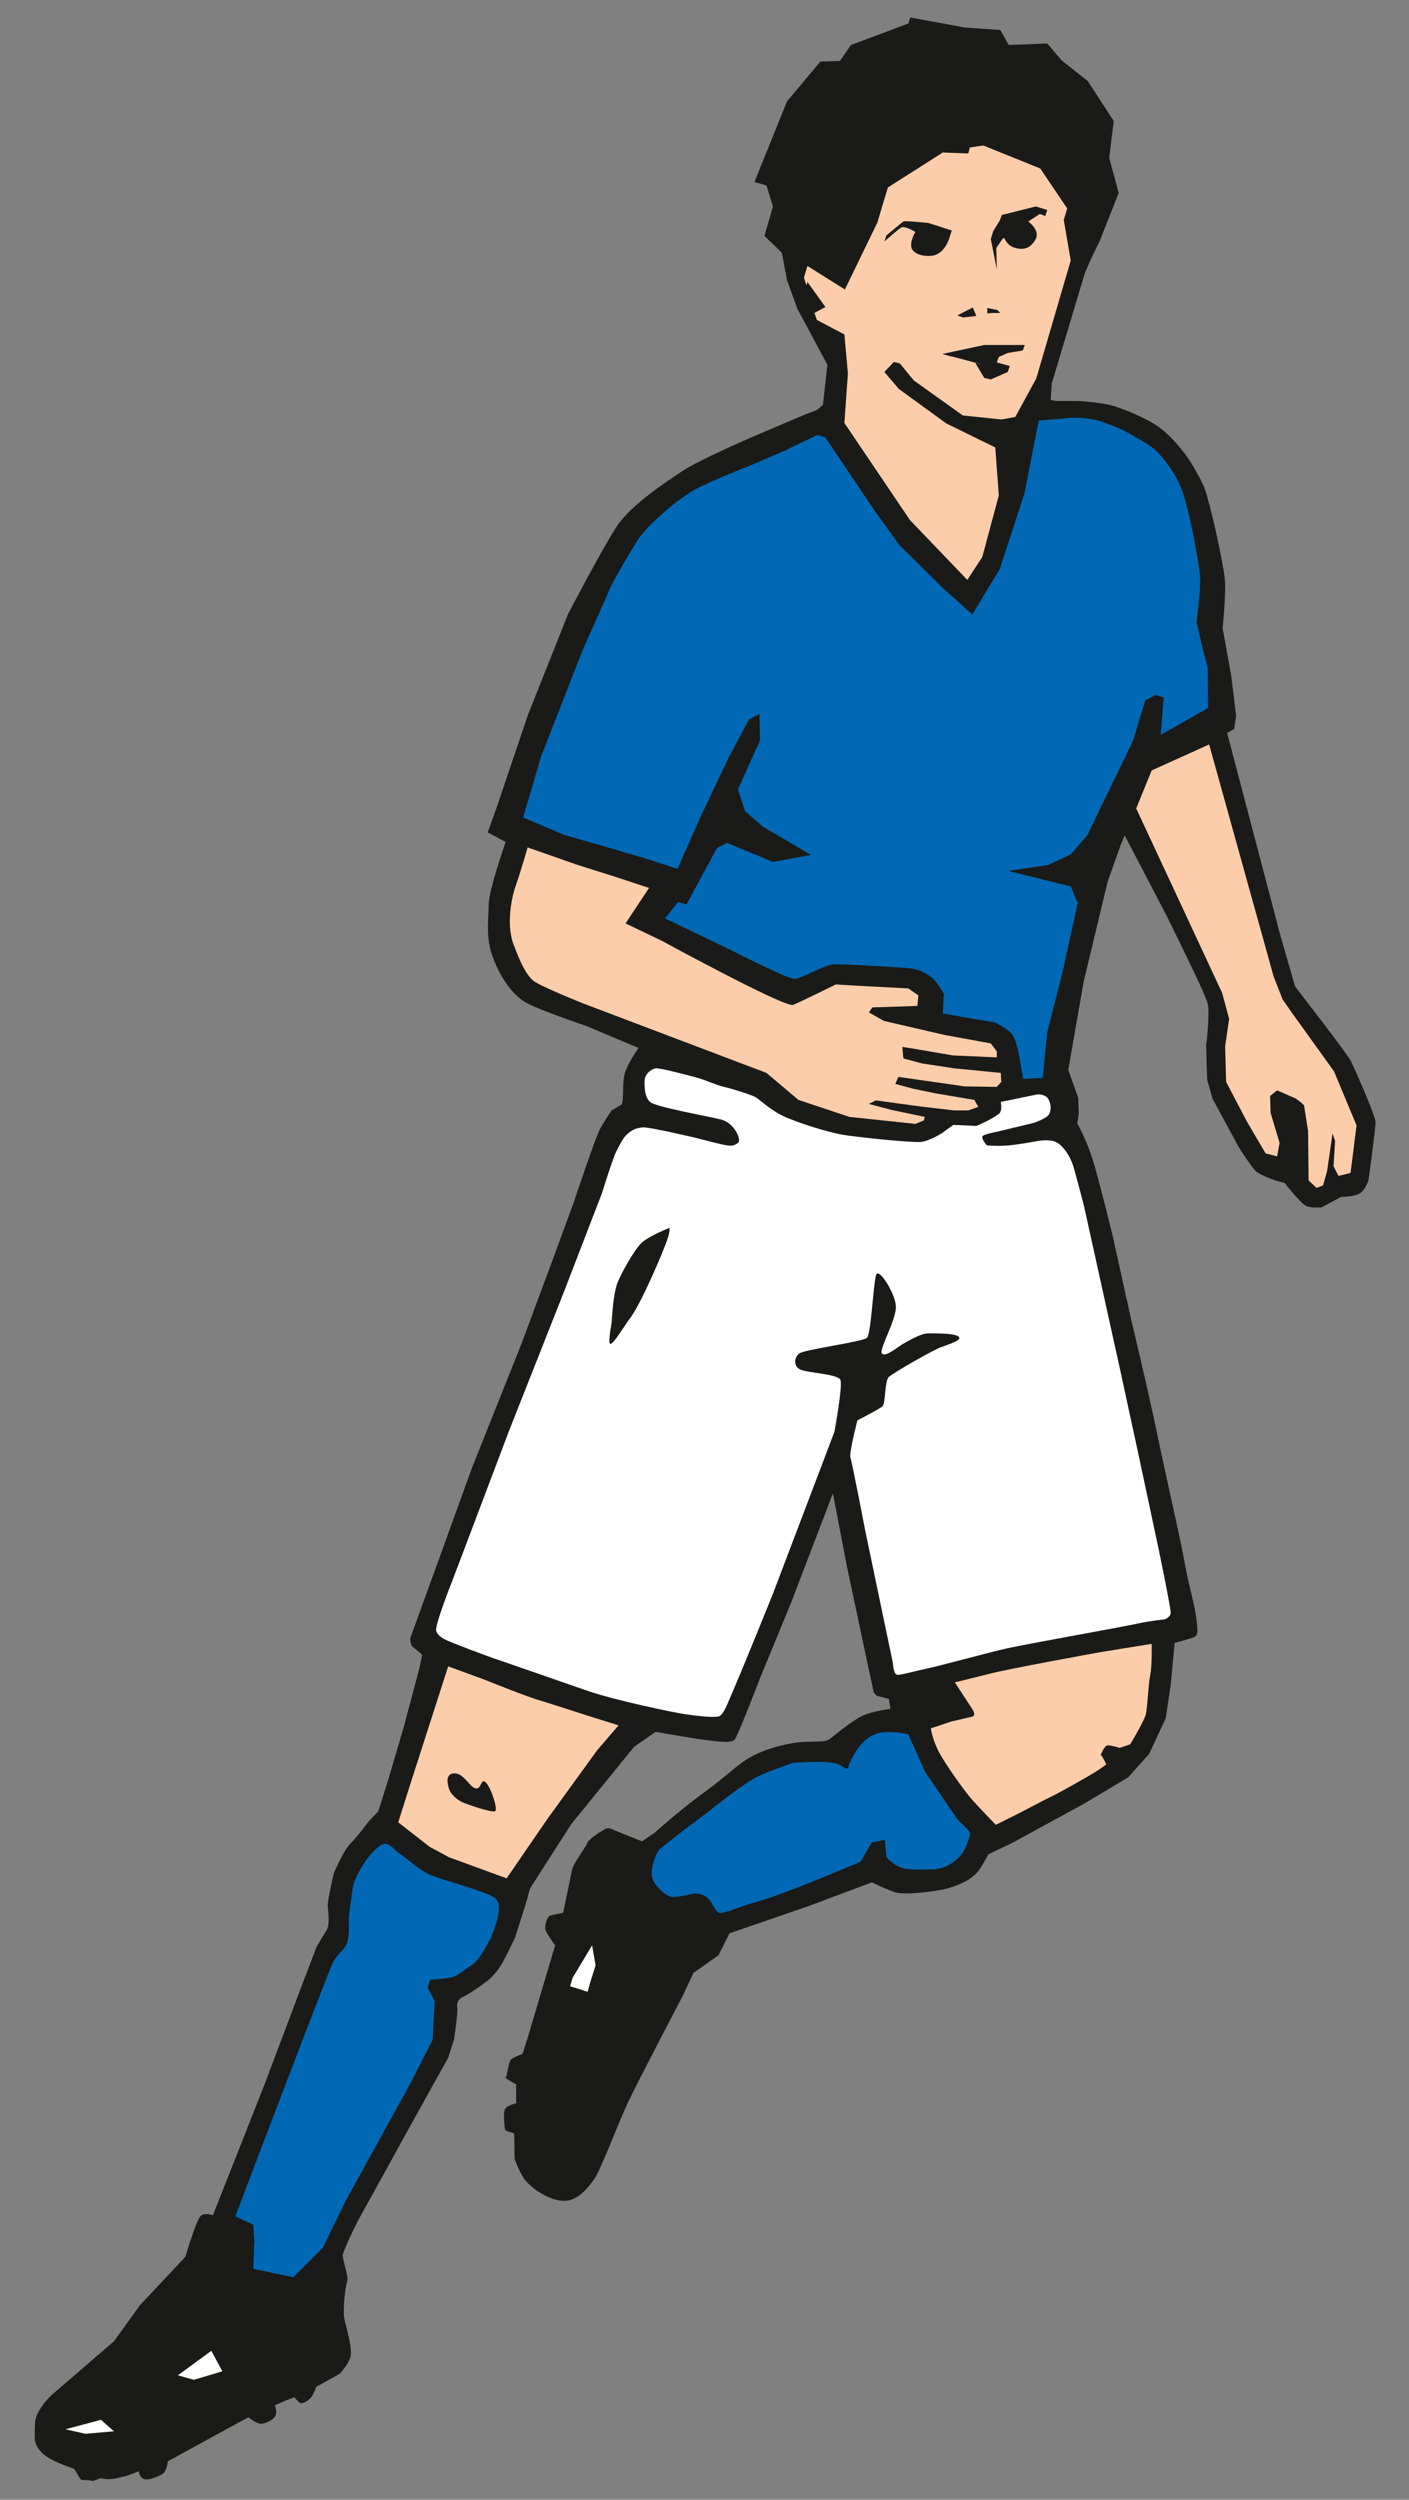 <?xml version="1.0" encoding="utf-8"?>
<!-- Generator: Adobe Illustrator 16.0.4, SVG Export Plug-In . SVG Version: 6.00 Build 0)  -->
<!DOCTYPE svg PUBLIC "-//W3C//DTD SVG 1.1//EN" "http://www.w3.org/Graphics/SVG/1.1/DTD/svg11.dtd">
<svg version="1.1" id="Ebene_1" xmlns:x="http://ns.adobe.com/Extensibility/1.0/" xmlns:i="http://ns.adobe.com/AdobeIllustrator/10.0/" xmlns:graph="http://ns.adobe.com/Graphs/1.0/"
	 xmlns="http://www.w3.org/2000/svg" xmlns:xlink="http://www.w3.org/1999/xlink" xmlns:a="http://ns.adobe.com/AdobeSVGViewerExtensions/3.0/"
	 x="0px" y="0px" width="28.2px" height="50px" viewBox="0 0 28.2 50" style="enable-background:new 0 0 28.2 50;"
	 xml:space="preserve">
<rect x="0" y="0" width="28.2" height="50" fill="#808080" stroke="none"/>
<style type="text/css">
<![CDATA[
	.st0{fill-rule:evenodd;clip-rule:evenodd;fill:#1A1A18;}
	.st1{fill:#FBCDAA;}
	.st2{fill-rule:evenodd;clip-rule:evenodd;fill:#FBCDAA;}
	.st3{fill-rule:evenodd;clip-rule:evenodd;fill:#FFFFFF;}
	.st4{fill-rule:evenodd;clip-rule:evenodd;fill:#0068B4;}
]]>
</style>
<path class="st0" d="M27.04,21.23c-0.05-0.12-1.12-1.5-1.12-1.5l-0.3-1.04l-0.61-2.32l-0.45-1.71l0.14-0.08l0.04-0.26l-0.1-0.82
	l-0.17-0.93c0,0,0.06-0.61,0.05-0.91s-0.31-1.66-0.43-1.94c-0.06-0.13-0.2-0.4-0.35-0.61c-0.17-0.23-0.35-0.41-0.47-0.51
	c-0.23-0.19-0.63-0.36-0.92-0.46c-0.29-0.1-0.8-0.12-0.8-0.12l-0.42,0L21.03,8l0.02-0.33l0.66-2.2l0.12-0.28l0.18-0.37l0.38-0.96
	L22.2,3.16l0.09-0.74l-0.52-0.8l-0.52-0.41l-0.29-0.34L20.19,0.9l-0.17-0.3l-0.71-0.05l-1.09-0.2l-0.04,0.12l-1.15,0.43l-0.22,0.32
	l-0.39,0.01l-0.67,0.8L15.1,3.64l0.24,0.07l0.13,0.42l-0.17,0.59l0.2,0.19l0.15,0.15l0.1,0.54l0.21,0.58l0.41,0.76l0.19,0.36
	L16.47,8.1L16.35,8.2L16.09,8.3l-1.01,0.43c0,0-1.09,0.47-1.42,0.69c-0.32,0.21-1.03,0.68-1.31,1.1c-0.28,0.42-0.98,1.76-0.98,1.76
	l-0.8,2.01l-0.64,1.89l-0.17,0.47l0.36,0.19c0,0-0.34,0.97-0.34,1.26c0,0.29-0.07,0.67,0.1,1.09c0.15,0.38,0.38,0.71,0.64,0.86
	c0.26,0.15,1.21,0.47,1.21,0.47l1.05,0.44c0,0-0.2,0.28-0.27,0.49c-0.07,0.21-0.01,0.6-0.08,0.65c-0.07,0.04-0.19,0.11-0.19,0.11
	s-0.12,0.18-0.22,0.35s-0.53,1.47-0.53,1.47l-0.4,1.09l-0.65,1.75l-0.99,2.48l-1.24,3.42c0,0,0,0.13,0.05,0.17s0.15,0.12,0.15,0.12
	l0.04,0.04l-0.06,0.28l-0.3,1.13l-0.32,1.09l-0.2,0.63l-0.19,0.2c0,0-0.23,0.31-0.38,0.46c-0.14,0.15-0.32,0.58-0.32,0.58
	s-0.12,0.52-0.12,0.63s0.05,0.38-0.02,0.5s-0.2,0.33-0.2,0.33l-0.34,0.89l-0.67,1.78l-0.5,1.27l-0.57,1.44c0,0-0.17-0.07-0.25,0.02
	c-0.09,0.1-0.3,0.81-0.3,0.81l-0.91,0.97l-0.52,0.72l-1.23,1.06c0,0-0.35,0.31-0.35,0.59s-0.05,0.4,0.16,0.6
	c0.1,0.09,0.32,0.2,0.6,0.29c0.05,0.01,0.13,0.22,0.17,0.23c0.04,0.01,0.16,0,0.2,0.02S2,49.56,2.03,49.57c0.15,0.04,0.3,0,0.3,0
	l0.21-0.05l0.24-0.09c0,0,0,0.1,0.09,0.15s0.34-0.06,0.4-0.11c0.07-0.06,0.09-0.24,0.09-0.24l1.26-0.69l0.35-0.19
	c0,0,0.17,0.13,0.25,0.13c0.08,0,0.22-0.06,0.28-0.14s0-0.23,0-0.23l0.23-0.1l0.16-0.06c0,0,0.07,0.08,0.11,0.11
	c0.04,0.03,0.15-0.03,0.2-0.08c0.06-0.04,0.13-0.24,0.13-0.24l0.47-0.26c0,0,0.15-0.16,0.21-0.32c0.06-0.16-0.09-0.63-0.12-0.79
	s0.02-0.65,0.06-0.74c0.03-0.09-0.1-0.45-0.09-0.52c0-0.07,0.25-0.6,0.38-0.83c0.13-0.23,0.73-1.32,0.9-1.63s0.83-1.49,0.83-1.49
	l0.12-0.38c0,0,0.08-0.54,0.06-0.63C9.14,40.1,9.15,40,9.25,39.95c0.23-0.11,0.53-0.35,0.53-0.35c0,0,0.16-0.13,0.28-0.35
	s0.25-0.5,0.25-0.5l0.21-0.66l0.09-0.32l0.82-1.28l1.26-1.55l0.43-0.3c0,0,0.8,0.14,0.98,0.16c0.17,0.02,0.53,0.08,0.6,0
	c0.07-0.08,0.51-1.23,0.51-1.23l0.63-1.53l0.83-2.17l0.28,1.46l0.44,2.07l0.1,0.46l0.06,0.06l0.24,0.06l0.03,0.2
	c0,0-0.33,0.04-0.54,0.13c-0.21,0.09-0.59,0.41-0.67,0.47s-0.17,0.05-0.5,0.06s-0.82,0.15-1.08,0.3c-0.26,0.14-0.48,0.38-0.95,0.72
	s-0.98,0.8-0.98,0.8l-0.25,0.17c0,0-0.43-0.17-0.5-0.2c-0.07-0.02-0.15-0.1-0.25-0.04c-0.1,0.06-0.32,0.19-0.35,0.28
	s-0.27,0.38-0.3,0.53c-0.03,0.15-0.18,0.86-0.18,0.86s-0.22,0.04-0.27,0.06c-0.05,0.03-0.11,0.2-0.08,0.29
	c0.03,0.08,0.19,0.3,0.19,0.3l-0.54,1.82l-0.11,0.35c0,0-0.19,0.07-0.24,0.12c-0.04,0.06-0.08,0.34-0.09,0.34
	c-0.09,0,0.2,0.15,0.2,0.15l0,0.38c0,0-0.2,0.04-0.23,0.13s0,0.37,0.01,0.4c0.02,0.03,0.18,0.07,0.18,0.07l0.01,0.51
	c0,0,0.1,0.31,0.24,0.46c0.14,0.15,0.43,0.36,0.72,0.38s0.5-0.25,0.63-0.43c0.13-0.18,0.48-1.11,0.66-1.5s1.11-2.16,1.11-2.16
	l0.22-0.47l0.5-0.35l0.22-0.44l1.57-0.54l1.28-0.48c0,0,0.28,0.14,0.47,0.2s0.84-0.02,1.05-0.08c0.31-0.09,0.48-0.2,0.58-0.31
	s0.23-0.37,0.23-0.37l0.5-0.24l1.41-0.77l0.89-0.53L23,35.08l0.33-0.71l0.1-0.66l0.08-0.85c0,0,0.2-0.05,0.35-0.1
	c0.13-0.04,0.11-0.11,0.09-0.33s-0.09-0.48-0.16-0.78s-0.08-0.44-0.19-0.94s-0.39-1.78-0.5-2.31s-0.47-2.05-0.47-2.05l-0.37-1.67
	c0,0-0.25-1.02-0.38-1.45c-0.13-0.43-0.32-0.76-0.32-0.76l0.03-0.19l-0.01-0.32l-0.2-0.56l0.31-1.77l0.48-2l0.26-0.73l0.08-0.19
	l0.82,1.57c0,0,0.79,1.58,0.84,1.79c0.05,0.21-0.03,0.84-0.03,0.84l0.02,0.69l0.11,0.38l0.52,0.96c0,0,0.26,0.41,0.35,0.49
	c0.09,0.08,0.41,0.19,0.41,0.19l0.16,0.04c0,0,0.32,0.41,0.43,0.46s0.31,0.03,0.31,0.03l0.39-0.21c0,0,0.23,0,0.36-0.06
	c0.13-0.07,0.19-0.28,0.19-0.28s0.14-1,0.14-1.15C27.53,22.31,27.1,21.35,27.04,21.23z"/>
<polygon id="skin-arm-l" class="st1" points="23.05,15.41 24.2,14.89 25.49,19.53 25.67,19.99 25.83,20.22 26.7,21.43 27.15,22.51 
	27.03,23.46 26.79,23.52 26.69,23.33 26.72,22.82 26.67,22.67 26.56,23.43 26.48,23.71 26.35,23.76 26.19,23.61 26.18,22.62 
	26.1,22.11 26.05,22.06 25.93,21.97 25.56,21.81 25.42,21.92 25.43,22.26 25.61,22.86 25.56,23.13 25.33,23.07 24.96,22.44 
	24.54,21.64 24.52,20.93 24.6,20.38 24.46,19.86 22.74,16.17 "/>
<polygon class="st3" points="2.02,48.4 1.31,48.59 1.71,48.68 2.28,48.63 "/>
<path id="player-jersey" class="st4" d="M10.47,16.35l0.82,0.35l0.74,0.21l0.95,0.28l0.58,0.19l0.46-1.04l0.57-1.2l0.4-0.75
	l0.21-0.11l0.01,0.53l-0.44,0.98l0.14,0.43l0.35,0.31l0.97,0.57l-0.76,0.14l-0.92-0.38l-0.2,0.1l-0.61,1.13l-0.17-0.05l-0.26,0.33
	l1.27,0.61c0,0,1.18,0.6,1.32,0.6c0.14,0,0.59-0.28,0.78-0.29s1.39,0.06,1.56,0.08c0.18,0.03,0.34,0.12,0.44,0.21
	c0.1,0.1,0.21,0.3,0.21,0.3l-0.02,0.39l0.5,0.09l0.54,0.09c0,0,0.22,0.1,0.33,0.22c0.11,0.12,0.16,0.47,0.16,0.47l0.08,0.44
	l0.39-0.02l0.09-0.91l0.31-1.22l0.3-1.37l-0.14-0.33l-1.25-0.31l0.8-0.12l0.45-0.21l0.33-0.38l0.92-1.9l0.24-0.8l0.21-0.11
	l0.16,0.05l-0.06,0.75l0.95-0.54l-0.01-0.81l-0.11-0.42l-0.11-0.49c0,0,0.08-0.61,0.07-0.88s-0.23-1.42-0.37-1.77
	c-0.13-0.35-0.4-0.68-0.55-0.81c-0.16-0.13-0.35-0.22-0.5-0.31s-0.37-0.17-0.53-0.23s-0.48-0.1-0.67-0.08s-0.61,0.05-0.61,0.05
	L20.5,9.88l-0.49,1.5l-0.55,0.91l-0.58-0.52l-0.88-0.87l-0.47-0.65l-1.01-1.5l-0.16-0.05l-0.69,0.33l-0.7,0.3
	c0,0-0.61,0.23-1.04,0.45c-0.42,0.23-0.96,0.73-1.13,0.97s-0.55,0.93-0.55,0.93l-0.6,1.35l-0.82,2.1L10.47,16.35z"/>
<path id="skin-arm-r" class="st2" d="M10.68,19.62c0.14,0.11,0.99,0.45,0.99,0.45l3.67,1.39L15.98,22L17,22.34l1.32,0.14l0.17-0.07
	l0.02-0.07l-0.67-0.14l-0.45-0.12l0.14-0.07l0.88,0.12l0.68,0.08h0.29l0.2-0.07L19.5,22l-0.77-0.13l-0.44-0.09l-0.37-0.1l0.06-0.14
	l1.33,0.19l0.64,0.01l0.09-0.1l-0.01-0.18l-0.92-0.09l-0.66-0.1l-0.37-0.1l-0.02-0.23l0.25,0.04l0.76,0.13l0.88,0.04v-0.12
	l-0.12-0.16l-0.93-0.17l-1.21-0.28l-0.3-0.17l0.07-0.1l0.9-0.03l0.02-0.21l-0.2-0.14l-0.96-0.05l-0.49-0.03c0,0-0.79,0.39-0.86,0.41
	c-0.18,0.05-2.62-1.28-2.62-1.28l-0.73-0.35l0.47-0.71l-0.67-0.22l-0.79-0.25l-0.97-0.34c0,0-0.13,0.46-0.24,0.77
	c-0.11,0.32-0.18,0.85-0.03,1.2C10.42,19.27,10.54,19.51,10.68,19.62z"/>
<path id="player-sock-r" class="st4" d="M6.66,39.26c-0.11,0.22-1.95,5.07-1.95,5.07l0.36,0.17l0.02,0.31l-0.02,0.57l0.8,0.17
	l0.59-0.59l0.47-0.96l1.28-2.32l0.45-0.88l0.04-0.78l-0.14-0.26l0.05-0.16c0,0,0.34-0.02,0.46-0.06c0.12-0.04,0.22-0.14,0.38-0.24
	s0.38-0.55,0.38-0.55s0.22-0.52,0.14-0.69c-0.04-0.08-0.03-0.11-0.33-0.22c-0.33-0.12-0.71-0.22-0.98-0.32s-0.51-0.35-0.64-0.43
	s-0.2-0.21-0.3-0.21c-0.11,0-0.2,0.11-0.3,0.21s-0.31,0.44-0.35,0.63c-0.04,0.2-0.06,0.44-0.08,0.56S7,38.62,6.96,38.81
	S6.77,39.04,6.66,39.26z"/>
<polygon class="st3" points="4.45,47.43 4.23,47.02 3.56,47.51 3.88,47.6 4.45,47.43 "/>
<path id="skin-leg-r" class="st2" d="M11.74,34.31c0,0-0.58-0.19-0.94-0.3c-0.25-0.07-1.12-0.42-1.12-0.42l-0.71-0.26l-0.75,2.33
	l-0.25,0.79l0.63,0.49l0.39,0.21l1.15,0.42l0.81-1.18l1-1.38l0.43-0.5L11.74,34.31z M9.26,36.05C9.14,36,9.02,35.88,8.99,35.79
	c-0.03-0.09-0.09-0.31,0.1-0.32c0.19-0.01,0.31,0.28,0.43,0.3c0.12,0.03,0.1-0.23,0.21-0.11c0.11,0.12,0.25,0.57,0.17,0.57
	C9.82,36.25,9.37,36.1,9.26,36.05z"/>
<polygon class="st3" points="11.58,39.78 11.76,39.84 11.81,39.66 11.92,39.31 11.85,38.91 11.46,39.56 11.41,39.73 11.58,39.78 "/>
<path id="player-sock-l" class="st4" d="M13.9,37.87c0,0,0.16,0,0.26,0.09c0.1,0.1,0.14,0.23,0.21,0.29s0.37-0.1,0.81-0.22
	s1.73-0.66,1.73-0.66l0.31-0.13l0.23-0.39l0.26-0.05l0.03,0.35c0,0,0.15,0.16,0.31,0.21s0.38,0.03,0.61,0.03s0.44-0.13,0.56-0.27
	c0.12-0.14,0.21-0.42,0.19-0.47s-0.24-0.25-0.24-0.25l-0.66-0.97l-0.33-0.74c0,0-0.31-0.08-0.57-0.03
	c-0.26,0.05-0.41,0.26-0.49,0.39c-0.08,0.13-0.14,0.26-0.14,0.3c0,0.04-0.06,0.03-0.14-0.03s-0.28-0.08-0.47-0.08
	s-0.5,0.02-0.5,0.02s-0.44,0.15-0.7,0.27s-0.96,0.68-0.96,0.68s-0.97,0.73-1.02,0.79c-0.05,0.06-0.18,0.37-0.14,0.54
	c0.04,0.17,0.24,0.35,0.35,0.39C13.49,37.98,13.9,37.87,13.9,37.87z"/>
<path id="skin-leg-l" class="st2" d="M19.05,34.43l-0.42,0.14c0,0,0.02,0.18,0.14,0.43c0.12,0.25,0.53,0.82,0.68,0.99
	c0.15,0.17,0.48,0.51,0.48,0.51s0.26-0.13,0.46-0.23s0.45-0.24,0.64-0.33c0.19-0.09,0.57-0.31,0.78-0.43
	c0.21-0.12,0.33-0.22,0.33-0.22s-0.11-0.24-0.12-0.18c-0.01,0.06,0.07-0.2,0.15-0.2c0.08,0,0.24,0.05,0.24,0.05l0.21-0.07
	c0,0,0.26-0.43,0.31-0.59c0.04-0.16,0.05-0.61,0.09-0.79s0.03-0.63,0.03-0.63l-1.05,0.17c0,0-1.88,0.34-2.2,0.43
	c-0.32,0.08-0.69,0.17-0.69,0.17l0.36,0.55c0,0,0.08,0.13-0.03,0.14C19.32,34.37,19.05,34.43,19.05,34.43z"/>
<polygon id="skin-face" class="st1" points="21.29,4.4 21.36,4.17 20.82,3.37 19.68,2.91 19.41,2.95 19.38,3.07 18.87,3.05 
	17.77,3.75 17.56,4.45 16.91,5.79 16.16,5.32 16.09,5.55 16.14,5.71 16.16,5.64 16.52,6.14 16.3,6.26 16.35,6.4 16.9,6.69 
	16.97,7.47 16.9,8.46 18.21,10.4 19.36,11.6 19.66,11.14 19.99,9.91 19.92,8.95 18.94,8.47 17.99,7.78 17.7,7.44 17.89,7.24 
	18.01,7.27 18.29,7.61 19.27,8.31 20.04,8.39 20.32,8.34 20.74,7.57 21.43,5.21 "/>
<path id="player-shorts" class="st3" d="M18.57,33.37c-0.28,0.06-0.52,0.13-0.6,0.13c-0.09,0.01-0.1-0.24-0.1-0.24l-0.55-2.63
	c0,0-0.27-1.4-0.3-1.48s0.14-0.74,0.14-0.74s0.43-0.22,0.5-0.28c0.07-0.06,0.04-0.5,0.13-0.59c0.09-0.08,0.9-0.55,1.06-0.6
	c0.17-0.06,0.34-0.12,0.35-0.17c0.02-0.11-0.49-0.1-0.63-0.1s-0.41,0.16-0.53,0.23c-0.12,0.08-0.33,0.25-0.39,0.17
	s0.3-0.69,0.28-0.95s-0.33-0.75-0.39-0.63c-0.06,0.12-0.1,1.18-0.19,1.27c-0.09,0.08-1.24,0.23-1.35,0.31
	c-0.11,0.08-0.12,0.25,0.01,0.32s0.76,0.09,0.81,0.21c0.05,0.12-0.12,1.04-0.12,1.04l-1.22,3.21c0,0-0.58,1.45-0.92,2.23
	c-0.08,0.19-0.14,0.24-0.17,0.25c-0.13,0.03-0.44-0.01-0.66-0.04c-0.22-0.03-1.42-0.28-1.97-0.47s-1.47-0.51-1.7-0.59
	c-0.23-0.07-1.07-0.39-1.16-0.44s-0.15-0.1-0.17-0.17c-0.03-0.12,0.33-1.02,0.33-1.02l1.12-2.96l1.13-2.86l0.74-1.92
	c0,0,0.21-0.68,0.28-0.82c0.07-0.13,0.13-0.28,0.24-0.37s0.16-0.1,0.28-0.12s1.12,0.22,1.12,0.22s0.49,0.13,0.58,0.14
	c0.09,0.01,0.14,0.01,0.22-0.05c0.08-0.05-0.07-0.41-0.35-0.47c-0.28-0.07-1.31-0.25-1.41-0.35c-0.1-0.09-0.11-0.25-0.11-0.41
	c0-0.15,0.13-0.24,0.21-0.26s0.63,0.13,0.82,0.18s0.42,0.16,0.56,0.19c0.14,0.03,0.56,0.16,0.64,0.21s0.29,0.25,0.54,0.37
	s0.91,0.34,1.28,0.39c0.36,0.05,1.31,0.15,1.49,0.13c0.17-0.02,0.42-0.18,0.42-0.18l0.22-0.16l0.46,0.02c0,0,0.26-0.1,0.45-0.24
	c0.08-0.06,0.04-0.24,0.04-0.24s0.35-0.07,0.49-0.1c0.14-0.03,0.24-0.05,0.24-0.05s0.16-0.01,0.22,0.09
	c0.06,0.11,0.06,0.21,0.02,0.3s-0.31,0.18-0.31,0.18l-0.75,0.18c0,0-0.22,0.04-0.27,0.08s0.08,0.19,0.08,0.19s0.22,0.02,0.44,0
	s0.59-0.09,0.59-0.09s0.25-0.04,0.37,0.03c0.12,0.07,0.27,0.25,0.35,0.54c0.08,0.29,0.19,0.71,0.19,0.71l0.72,3.26l0.36,1.66
	l0.42,1.97c0,0,0.25,1.2,0.24,1.28c-0.01,0.08-0.12,0.12-0.12,0.12s-0.3,0.03-0.57,0.09c-0.27,0.06-2.17,0.4-2.54,0.48
	S18.85,33.31,18.57,33.37z"/>
<path class="st0" d="M13.36,24.78c0.05-0.14,0.04-0.22,0.04-0.22s-0.42,0.16-0.57,0.31s-0.41,0.62-0.48,0.81s-0.1,0.63-0.11,0.78
	c-0.01,0.08-0.08,0.43-0.02,0.42c0.07-0.01,0.28-0.37,0.41-0.54C12.88,25.98,13.32,24.92,13.36,24.78z"/>
<polygon class="st0" points="20.17,7.06 19.99,7.14 19.95,7.25 20.21,7.32 20.17,7.44 19.83,7.59 19.7,7.56 19.52,7.26 19.65,7.29 
	19.13,7.15 19,7.12 18.86,7.08 19.7,6.9 20.51,6.9 20.47,7.01 20.17,7.06 "/>
<polygon class="st0" points="19.16,6.31 19.47,6.15 19.54,6.32 19.28,6.35 19.16,6.31 "/>
<path class="st0" d="M18.32,4.64c0,0-0.21-0.13-0.28-0.09c-0.07,0.04-0.34,0.28-0.34,0.28l0.04-0.12c0,0,0.31-0.26,0.34-0.28
	s0.5,0.03,0.5,0.03l0.47,0.15l-0.04,0.12c0,0-0.07,0.29-0.29,0.37c-0.08,0.03-0.32,0.04-0.44-0.08S18.32,4.64,18.32,4.64z"/>
<path class="st0" d="M20.81,4.28l-0.23,0.15c0,0,0.24,0.17,0.15,0.35c-0.11,0.2-0.25,0.23-0.44,0.17c-0.14-0.05-0.19-0.19-0.19-0.19
	l-0.03,0.01l-0.13,0.19l0.01,0.43l-0.12-0.61l0.05-0.16l0.13-0.21l0.04-0.11l0.68-0.17l0.23,0.07l-0.04,0.12L20.81,4.28L20.81,4.28z
	"/>
<polygon class="st0" points="19.76,6.27 19.76,6.16 19.96,6.2 20.02,6.26 19.85,6.26 "/>
<polygon id="hair" class="st0" points="16.01,4.94 16.23,4.9 16.61,5.1 16.82,5.19 17.29,4.22 17.49,3.48 18.78,2.77 19.14,2.79 
	19.18,2.66 19.8,2.63 20.97,3.11 21.66,3.98 21.58,4.23 21.67,4.76 21.73,4.6 22.07,3.82 21.88,3.12 21.96,2.48 21.47,1.78 
	21.05,1.49 20.79,1.2 20,1.18 19.85,0.92 19.26,0.89 18.36,0.72 18.33,0.82 17.22,1.19 17.04,1.48 16.63,1.5 16.09,2.16 15.5,3.46 
	15.63,3.49 15.77,4.02 15.66,4.48 15.84,4.64 15.97,4.77 "/>
</svg>
